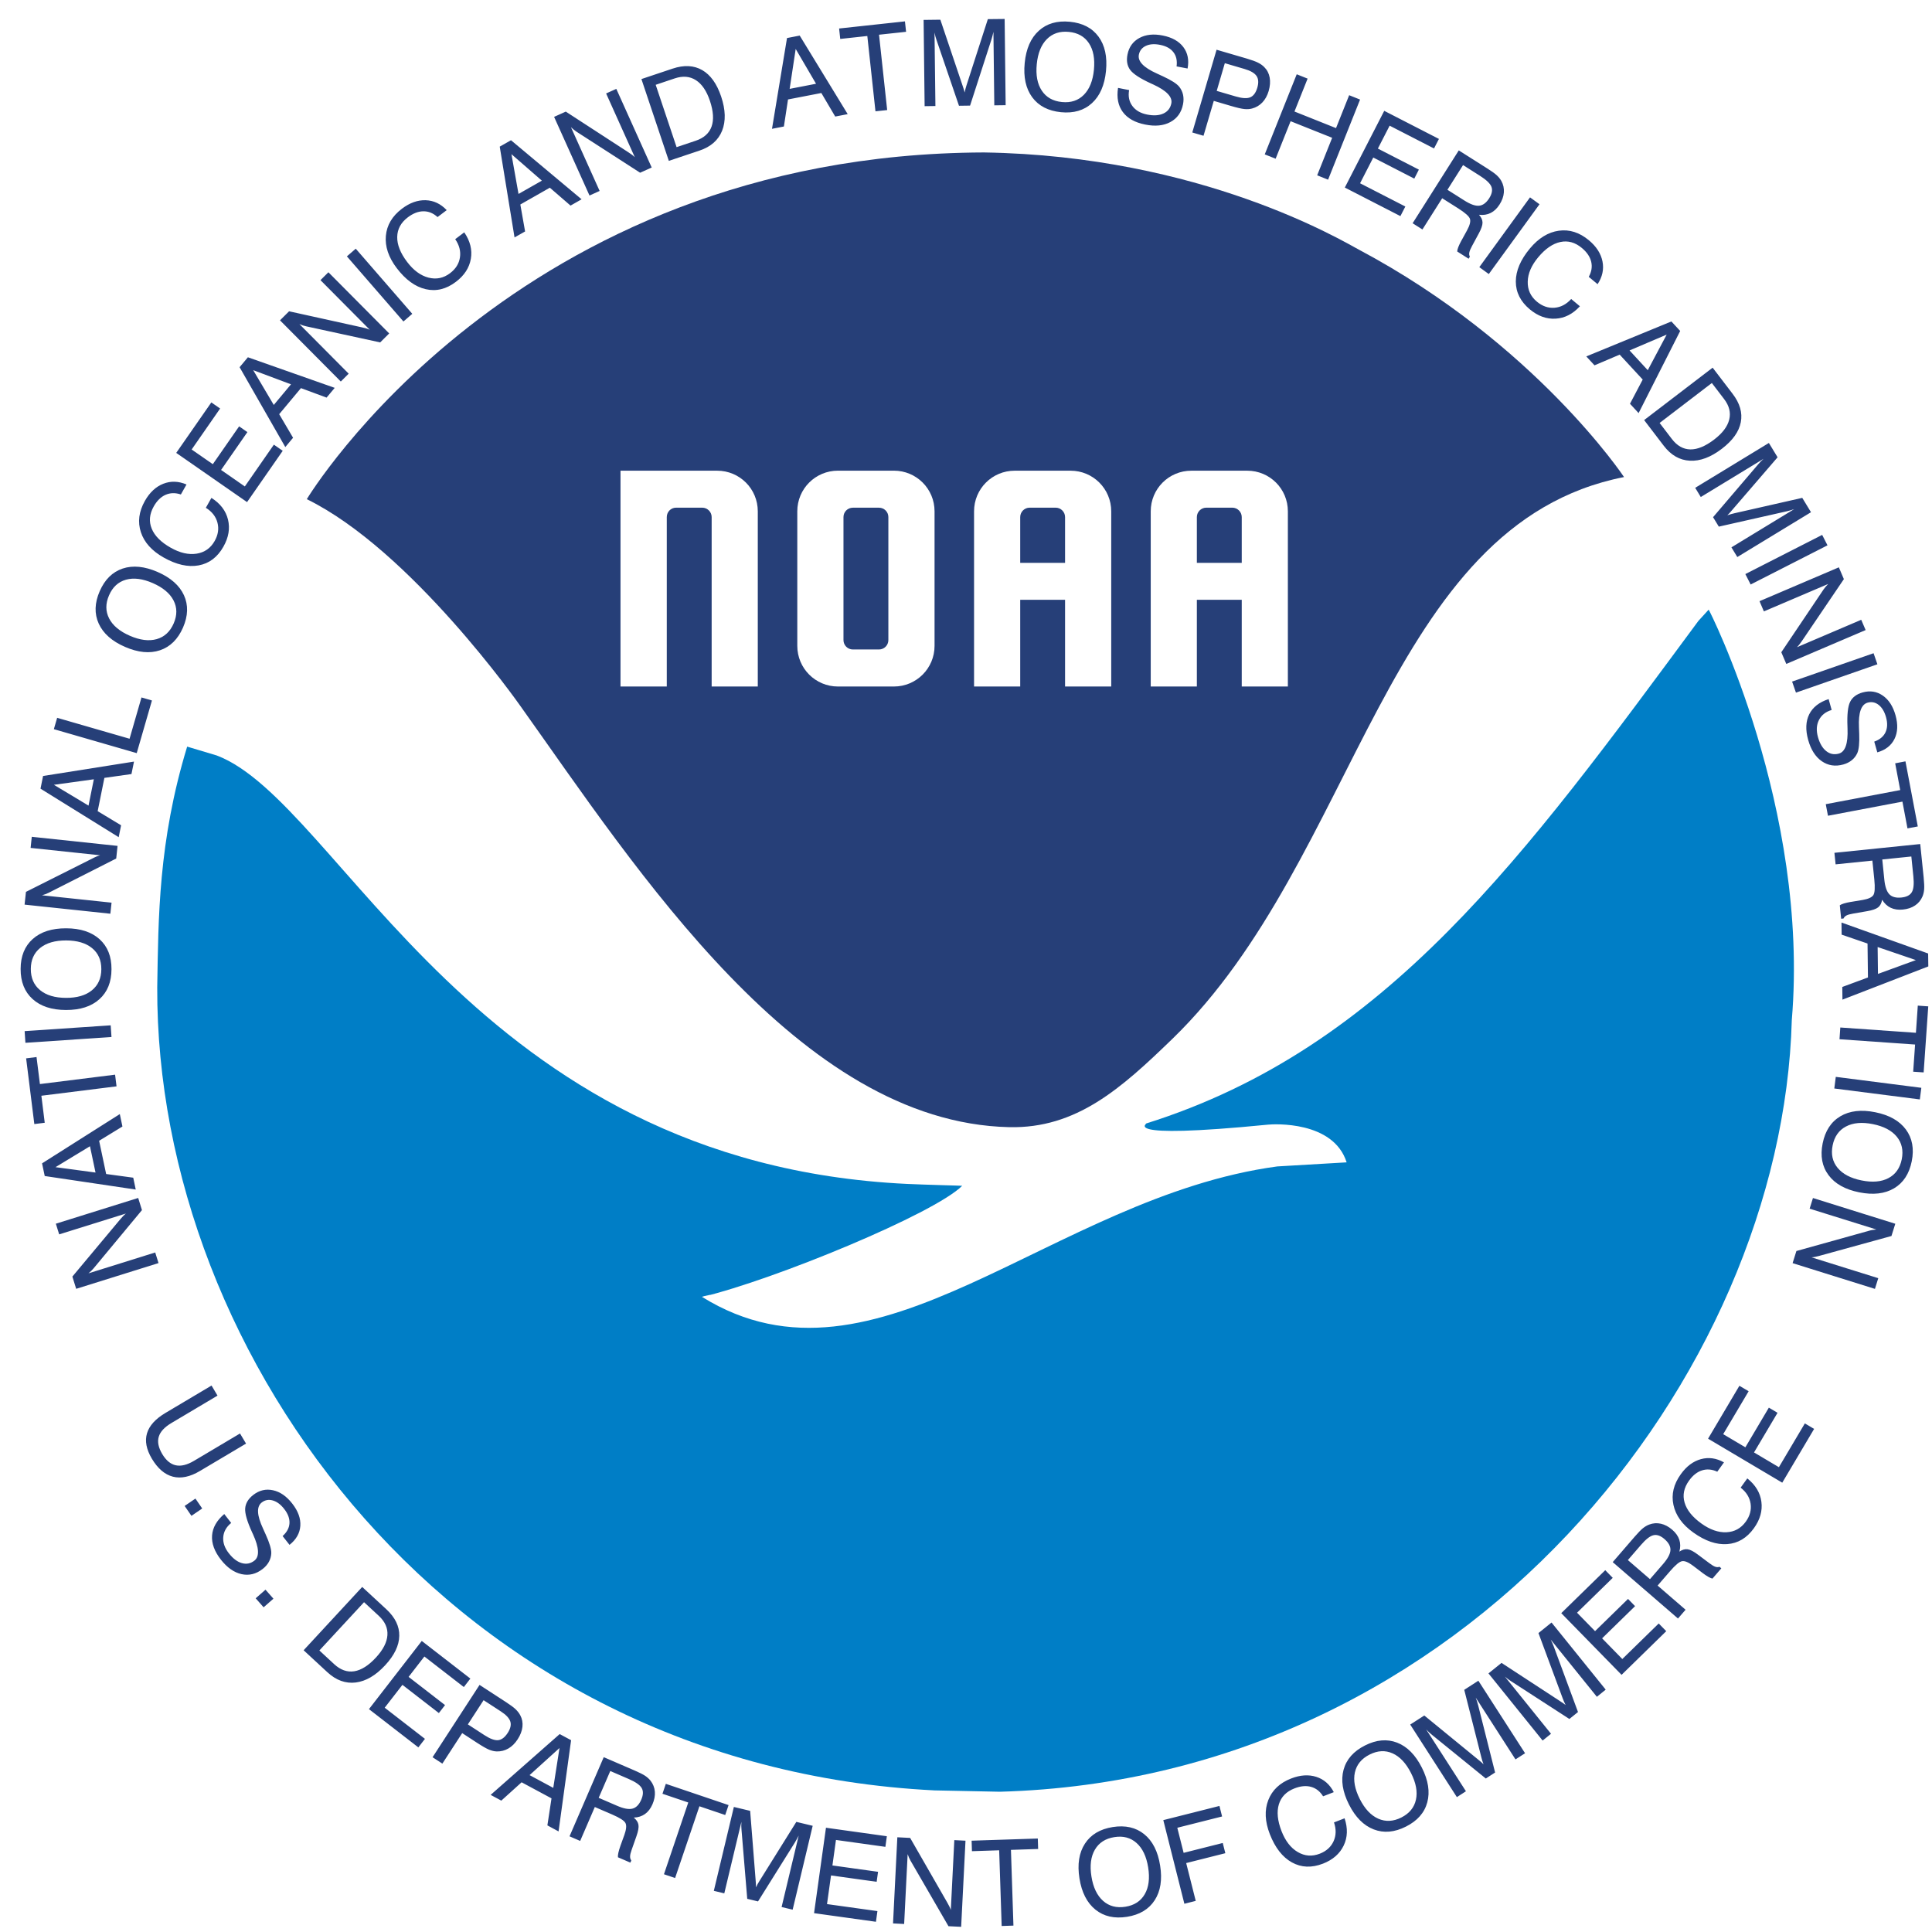 <svg id="noaa" width="65" height="65" viewBox="0 0 65 65" fill="none" xmlns="http://www.w3.org/2000/svg">
<path d="M57.486 20.511C57.501 20.504 60.883 27.201 60.283 34.32C59.956 46.277 49.389 59.841 33.641 60.281L31.445 60.236C15.217 59.429 5.244 45.659 5.29 33.217C5.33 30.903 5.321 28.318 6.297 25.119L7.292 25.417C11.451 26.989 15.938 39.141 30.525 39.832C31.158 39.862 32.374 39.89 32.372 39.895C31.427 40.837 26.059 43.052 23.623 43.635C24.26 43.483 23.573 43.619 23.623 43.635C29.49 47.272 35.357 40.273 42.973 39.243L45.306 39.106C44.86 37.7 42.852 37.818 42.665 37.837C37.395 38.356 38.711 37.751 38.547 37.803C46.645 35.264 51.31 28.779 57.138 20.893L57.486 20.511Z" fill="#007EC6"/>
<path fill-rule="evenodd" clip-rule="evenodd" d="M45.718 8.399C45.152 8.098 40.4 5.243 33.104 5.129C17.287 5.185 10.322 16.794 10.322 16.794C13.822 18.509 17.453 23.675 17.504 23.747C21.421 29.242 26.879 37.759 33.95 37.922C36.214 37.974 37.72 36.62 39.44 34.955C45.717 28.875 46.596 17.634 54.639 16.05C54.639 16.05 51.654 11.556 45.718 8.399ZM28.193 15.835H30.073C30.831 15.835 31.442 16.445 31.442 17.203V21.728C31.442 22.486 30.831 23.097 30.073 23.097H28.193C27.435 23.097 26.824 22.486 26.824 21.728V17.203C26.824 16.445 27.435 15.835 28.193 15.835ZM28.694 17.081H29.572C29.747 17.081 29.888 17.221 29.888 17.396V21.535C29.888 21.71 29.747 21.851 29.572 21.851H28.694C28.519 21.851 28.378 21.71 28.378 21.535V17.396C28.378 17.221 28.519 17.081 28.694 17.081ZM34.139 15.836C33.381 15.836 32.771 16.446 32.771 17.204V23.097H34.324V20.18H35.833V23.097H37.386V17.204C37.386 16.446 36.776 15.836 36.017 15.836H34.139ZM34.641 17.08H35.516C35.691 17.08 35.833 17.222 35.833 17.397V18.937H34.324V17.397C34.324 17.222 34.466 17.08 34.641 17.08ZM40.083 15.836C39.324 15.836 38.715 16.446 38.715 17.204V23.097H40.267V20.18H41.777V23.097H43.329V17.204C43.329 16.446 42.72 15.836 41.961 15.836H40.083ZM40.584 17.08H41.459C41.634 17.08 41.777 17.222 41.777 17.397V18.937H40.267V17.397C40.267 17.222 40.41 17.08 40.584 17.08ZM20.876 15.836V23.097H22.433V17.397C22.433 17.222 22.571 17.08 22.746 17.08H23.625C23.8 17.08 23.943 17.222 23.943 17.397V23.097H25.495V17.204C25.495 16.446 24.886 15.836 24.127 15.836H20.876Z" fill="#263F78"/>
<path d="M5.333 42.495L2.563 43.361L2.435 42.949L4.042 41.026C4.077 40.984 4.111 40.946 4.143 40.913C4.175 40.879 4.206 40.851 4.236 40.828L1.991 41.529L1.879 41.17L4.649 40.304L4.776 40.713L3.149 42.672C3.124 42.702 3.097 42.731 3.069 42.758C3.04 42.786 3.009 42.813 2.976 42.84L5.222 42.138L5.333 42.495ZM3.214 39.449L3.027 38.564L1.867 39.268L3.214 39.449ZM4.567 40.021L1.505 39.566L1.415 39.14L4.031 37.482L4.119 37.9L3.335 38.38L3.571 39.498L4.483 39.622L4.567 40.021ZM3.921 36.549L1.392 36.865L1.505 37.774L1.155 37.818L0.879 35.607L1.229 35.563L1.343 36.472L3.872 36.156L3.921 36.549ZM3.751 34.889L0.855 35.084L0.829 34.691L3.724 34.496L3.751 34.889ZM2.22 33.572C2.591 33.574 2.882 33.489 3.092 33.318C3.302 33.147 3.408 32.91 3.409 32.607C3.41 32.305 3.306 32.068 3.097 31.898C2.888 31.727 2.597 31.641 2.226 31.64C1.853 31.639 1.562 31.723 1.352 31.892C1.143 32.061 1.038 32.297 1.037 32.599C1.036 32.903 1.139 33.14 1.348 33.312C1.556 33.484 1.847 33.571 2.22 33.572ZM2.218 33.98C1.739 33.979 1.365 33.856 1.095 33.611C0.826 33.367 0.692 33.029 0.694 32.598C0.695 32.169 0.831 31.833 1.101 31.592C1.371 31.35 1.746 31.23 2.227 31.232C2.706 31.233 3.081 31.356 3.35 31.599C3.619 31.842 3.753 32.178 3.751 32.608C3.75 33.039 3.614 33.376 3.343 33.618C3.073 33.861 2.698 33.982 2.218 33.98ZM3.713 30.741L0.827 30.435L0.873 30.006L3.112 28.881C3.161 28.855 3.207 28.834 3.25 28.816C3.292 28.798 3.332 28.785 3.369 28.775L1.03 28.527L1.069 28.153L3.955 28.459L3.91 28.884L1.638 30.036C1.604 30.053 1.568 30.069 1.53 30.083C1.493 30.097 1.454 30.11 1.413 30.121L3.753 30.369L3.713 30.741ZM2.978 27.104L3.157 26.218L1.813 26.404L2.978 27.104ZM3.993 28.166L1.363 26.534L1.449 26.107L4.508 25.623L4.423 26.042L3.512 26.171L3.286 27.291L4.074 27.766L3.993 28.166ZM4.6 25.338L1.812 24.532L1.923 24.15L4.359 24.854L4.76 23.465L5.112 23.567L4.6 25.338ZM4.369 21.39C4.71 21.538 5.01 21.576 5.271 21.503C5.531 21.429 5.722 21.253 5.843 20.975C5.964 20.698 5.962 20.44 5.838 20.2C5.714 19.961 5.481 19.767 5.141 19.618C4.799 19.469 4.498 19.431 4.239 19.503C3.979 19.576 3.789 19.751 3.669 20.028C3.547 20.306 3.548 20.565 3.671 20.806C3.794 21.046 4.027 21.241 4.369 21.39ZM4.206 21.764C3.766 21.573 3.472 21.311 3.321 20.98C3.171 20.649 3.182 20.286 3.354 19.891C3.526 19.497 3.783 19.243 4.127 19.128C4.471 19.014 4.863 19.052 5.304 19.244C5.743 19.436 6.038 19.697 6.189 20.026C6.339 20.356 6.329 20.718 6.158 21.112C5.985 21.507 5.727 21.762 5.382 21.878C5.038 21.993 4.645 21.955 4.206 21.764ZM6.925 17.084L7.113 16.751C7.412 16.939 7.598 17.183 7.671 17.481C7.743 17.779 7.692 18.082 7.517 18.391C7.317 18.747 7.038 18.957 6.682 19.022C6.325 19.087 5.932 18.998 5.504 18.756C5.108 18.532 4.853 18.249 4.74 17.906C4.627 17.563 4.672 17.212 4.874 16.853C5.036 16.567 5.242 16.375 5.492 16.276C5.743 16.177 6.004 16.185 6.275 16.3L6.085 16.636C5.9 16.574 5.729 16.578 5.571 16.647C5.414 16.716 5.28 16.847 5.172 17.039C5.027 17.296 5.005 17.545 5.105 17.788C5.204 18.03 5.418 18.244 5.745 18.428C6.054 18.603 6.343 18.669 6.612 18.628C6.882 18.586 7.085 18.444 7.222 18.201C7.339 17.994 7.37 17.788 7.316 17.584C7.262 17.379 7.132 17.212 6.925 17.084ZM8.312 16.893L5.929 15.237L7.11 13.539L7.406 13.744L6.448 15.123L7.16 15.617L8.045 14.344L8.323 14.538L7.438 15.811L8.237 16.366L9.214 14.96L9.512 15.167L8.312 16.893ZM9.211 13.624L9.79 12.93L8.519 12.454L9.211 13.624ZM9.599 15.041L8.061 12.354L8.34 12.02L11.261 13.049L10.987 13.377L10.125 13.058L9.393 13.935L9.86 14.728L9.599 15.041ZM11.466 12.836L9.42 10.777L9.726 10.473L12.174 11.013C12.227 11.025 12.277 11.037 12.321 11.05C12.366 11.063 12.405 11.078 12.44 11.094L10.782 9.425L11.049 9.16L13.094 11.218L12.791 11.52L10.302 10.979C10.264 10.971 10.226 10.96 10.188 10.948C10.15 10.935 10.112 10.92 10.073 10.903L11.731 12.572L11.466 12.836ZM13.573 10.816L11.671 8.625L11.969 8.367L13.871 10.558L13.573 10.816ZM15.315 8.047L15.619 7.817C15.819 8.109 15.893 8.406 15.841 8.708C15.789 9.01 15.621 9.268 15.338 9.482C15.013 9.729 14.674 9.811 14.321 9.729C13.968 9.647 13.643 9.41 13.345 9.017C13.071 8.655 12.95 8.294 12.982 7.934C13.015 7.574 13.195 7.27 13.524 7.021C13.786 6.823 14.051 6.728 14.321 6.736C14.59 6.745 14.826 6.856 15.029 7.07L14.721 7.303C14.576 7.172 14.418 7.107 14.245 7.109C14.073 7.11 13.899 7.177 13.723 7.31C13.489 7.487 13.369 7.707 13.364 7.97C13.359 8.232 13.47 8.513 13.697 8.812C13.911 9.095 14.15 9.271 14.414 9.34C14.678 9.408 14.921 9.359 15.142 9.191C15.332 9.047 15.443 8.871 15.474 8.661C15.506 8.452 15.453 8.247 15.315 8.047ZM17.445 6.525L18.231 6.078L17.207 5.187L17.445 6.525ZM17.311 7.988L16.813 4.933L17.192 4.718L19.567 6.705L19.195 6.917L18.499 6.315L17.506 6.88L17.666 7.787L17.311 7.988ZM19.833 6.578L18.642 3.932L19.035 3.755L21.137 5.121C21.183 5.15 21.225 5.179 21.262 5.207C21.299 5.235 21.331 5.262 21.357 5.289L20.392 3.144L20.735 2.99L21.926 5.636L21.536 5.811L19.396 4.431C19.363 4.409 19.331 4.386 19.301 4.361C19.27 4.336 19.239 4.309 19.209 4.279L20.174 6.424L19.833 6.578ZM22.703 2.637L22.06 2.853L22.763 4.951L23.406 4.735C23.681 4.643 23.859 4.484 23.94 4.258C24.02 4.032 24.002 3.744 23.885 3.394C23.773 3.059 23.615 2.827 23.412 2.697C23.209 2.567 22.973 2.547 22.703 2.637ZM22.502 5.412L21.58 2.66L22.628 2.309C23.011 2.181 23.343 2.197 23.624 2.358C23.904 2.519 24.117 2.815 24.262 3.247C24.412 3.694 24.422 4.077 24.295 4.397C24.167 4.716 23.914 4.939 23.535 5.066L22.502 5.412ZM26.567 2.99L27.455 2.818L26.77 1.647L26.567 2.99ZM25.973 4.334L26.478 1.28L26.905 1.197L28.52 3.84L28.1 3.921L27.633 3.129L26.512 3.346L26.373 4.256L25.973 4.334ZM29.454 3.745L29.18 1.211L28.269 1.31L28.231 0.959L30.446 0.719L30.484 1.07L29.574 1.168L29.848 3.703L29.454 3.745ZM31.441 1.095L31.471 3.567L31.108 3.572L31.074 0.67L31.637 0.663L32.383 2.875C32.404 2.938 32.42 2.986 32.431 3.021C32.441 3.056 32.449 3.086 32.454 3.112C32.464 3.064 32.474 3.02 32.484 2.982C32.494 2.944 32.505 2.907 32.516 2.873L33.235 0.644L33.8 0.638L33.834 3.539L33.452 3.544L33.423 1.071C33.414 1.114 33.404 1.156 33.393 1.199C33.382 1.242 33.37 1.284 33.357 1.326L32.637 3.553L32.264 3.558L31.509 1.348C31.496 1.312 31.483 1.272 31.472 1.231C31.461 1.189 31.451 1.143 31.441 1.095ZM34.881 2.158C34.844 2.528 34.901 2.826 35.051 3.051C35.201 3.276 35.427 3.404 35.729 3.433C36.03 3.463 36.275 3.382 36.465 3.19C36.655 2.998 36.768 2.717 36.804 2.347C36.84 1.976 36.784 1.678 36.636 1.454C36.487 1.229 36.262 1.102 35.961 1.073C35.659 1.043 35.413 1.124 35.222 1.315C35.031 1.506 34.917 1.787 34.881 2.158ZM34.475 2.118C34.522 1.641 34.679 1.28 34.948 1.036C35.217 0.791 35.566 0.69 35.995 0.732C36.422 0.774 36.743 0.94 36.958 1.232C37.173 1.524 37.257 1.909 37.21 2.387C37.163 2.864 37.006 3.225 36.738 3.47C36.471 3.715 36.123 3.817 35.696 3.775C35.267 3.732 34.945 3.565 34.728 3.273C34.513 2.98 34.428 2.596 34.475 2.118ZM37.615 2.957L37.988 3.031C37.951 3.238 37.987 3.416 38.096 3.564C38.205 3.713 38.371 3.81 38.594 3.854C38.814 3.898 38.997 3.886 39.142 3.819C39.288 3.751 39.376 3.638 39.408 3.478C39.451 3.26 39.246 3.047 38.792 2.839C38.765 2.827 38.744 2.817 38.729 2.811C38.361 2.642 38.126 2.489 38.024 2.352C37.922 2.214 37.892 2.042 37.933 1.835C37.983 1.581 38.117 1.395 38.333 1.278C38.549 1.161 38.811 1.133 39.119 1.195C39.433 1.257 39.664 1.387 39.813 1.585C39.961 1.782 40.008 2.022 39.955 2.305L39.585 2.234C39.61 2.04 39.575 1.881 39.478 1.756C39.382 1.631 39.233 1.549 39.03 1.509C38.841 1.471 38.681 1.482 38.551 1.543C38.422 1.603 38.343 1.703 38.316 1.84C38.272 2.061 38.473 2.272 38.921 2.473C38.987 2.504 39.038 2.527 39.074 2.544C39.081 2.546 39.094 2.552 39.112 2.561C39.404 2.696 39.592 2.815 39.675 2.92C39.739 3 39.781 3.09 39.803 3.19C39.824 3.29 39.824 3.397 39.801 3.51C39.747 3.784 39.605 3.983 39.376 4.106C39.148 4.23 38.866 4.258 38.531 4.191C38.185 4.123 37.934 3.982 37.776 3.769C37.618 3.556 37.565 3.285 37.615 2.957ZM40.935 3.058L41.57 3.244C41.79 3.309 41.955 3.319 42.063 3.274C42.171 3.229 42.251 3.121 42.301 2.95C42.349 2.785 42.341 2.653 42.275 2.556C42.209 2.459 42.075 2.38 41.872 2.321L41.208 2.126L40.935 3.058ZM40.113 4.457L40.93 1.673L41.955 1.973C42.121 2.022 42.246 2.068 42.328 2.11C42.41 2.151 42.48 2.201 42.536 2.259C42.632 2.354 42.692 2.471 42.717 2.61C42.742 2.748 42.73 2.899 42.683 3.062C42.637 3.217 42.567 3.345 42.472 3.445C42.376 3.546 42.261 3.615 42.124 3.651C42.045 3.672 41.958 3.678 41.863 3.668C41.768 3.659 41.617 3.624 41.41 3.563L40.836 3.394L40.491 4.568L40.113 4.457ZM42.551 5.194L43.627 2.499L43.993 2.645L43.551 3.752L44.949 4.31L45.391 3.203L45.758 3.35L44.682 6.045L44.315 5.898L44.819 4.636L43.421 4.078L42.917 5.34L42.551 5.194ZM45.245 6.31L46.571 3.729L48.411 4.674L48.246 4.995L46.753 4.228L46.357 4.999L47.736 5.707L47.582 6.009L46.202 5.3L45.758 6.166L47.281 6.948L47.115 7.271L45.245 6.31ZM49.223 5.554L48.697 6.385L49.266 6.745C49.471 6.875 49.637 6.934 49.764 6.921C49.892 6.908 50.004 6.824 50.103 6.669C50.195 6.524 50.22 6.396 50.178 6.285C50.136 6.175 50.007 6.051 49.792 5.915L49.223 5.554ZM49.079 5.06L50.029 5.662C50.184 5.759 50.293 5.838 50.357 5.897C50.421 5.957 50.472 6.02 50.511 6.088C50.578 6.21 50.606 6.338 50.596 6.473C50.586 6.608 50.538 6.744 50.451 6.88C50.368 7.012 50.268 7.107 50.152 7.165C50.036 7.223 49.905 7.243 49.759 7.226C49.838 7.313 49.877 7.401 49.878 7.49C49.878 7.578 49.836 7.702 49.75 7.859L49.522 8.281C49.473 8.371 49.443 8.443 49.433 8.497C49.423 8.55 49.43 8.597 49.453 8.636L49.41 8.705L49.026 8.461C49.027 8.39 49.074 8.267 49.168 8.092C49.171 8.088 49.173 8.084 49.175 8.082L49.357 7.75C49.45 7.579 49.483 7.45 49.455 7.364C49.427 7.278 49.295 7.16 49.06 7.011L48.521 6.67L47.856 7.72L47.526 7.511L49.079 5.06ZM49.77 8.988L51.476 6.64L51.795 6.872L50.089 9.22L49.77 8.988ZM52.861 10.06L53.154 10.304C52.915 10.565 52.642 10.704 52.336 10.721C52.03 10.739 51.741 10.634 51.468 10.407C51.155 10.145 50.998 9.833 50.998 9.471C50.999 9.108 51.157 8.738 51.472 8.36C51.763 8.011 52.087 7.812 52.445 7.762C52.803 7.712 53.14 7.82 53.457 8.084C53.709 8.294 53.861 8.531 53.914 8.796C53.966 9.06 53.911 9.315 53.749 9.561L53.452 9.314C53.547 9.143 53.574 8.974 53.534 8.806C53.494 8.639 53.39 8.484 53.22 8.343C52.994 8.154 52.753 8.087 52.496 8.142C52.24 8.196 51.991 8.368 51.751 8.656C51.523 8.929 51.406 9.201 51.399 9.474C51.391 9.746 51.494 9.972 51.708 10.15C51.891 10.302 52.087 10.37 52.299 10.354C52.51 10.338 52.697 10.239 52.861 10.06ZM54.824 11.79L55.437 12.455L56.074 11.257L54.824 11.79ZM53.369 11.991L56.232 10.815L56.528 11.135L55.129 13.898L54.839 13.584L55.267 12.77L54.492 11.931L53.645 12.291L53.369 11.991ZM58.005 13.425L57.593 12.886L55.836 14.23L56.247 14.768C56.424 14.999 56.632 15.116 56.871 15.12C57.111 15.123 57.378 15.012 57.671 14.788C57.952 14.574 58.121 14.349 58.178 14.115C58.236 13.881 58.178 13.651 58.005 13.425ZM55.315 14.133L57.62 12.37L58.291 13.248C58.537 13.569 58.629 13.888 58.567 14.206C58.506 14.523 58.294 14.82 57.932 15.097C57.557 15.384 57.199 15.518 56.855 15.5C56.512 15.483 56.219 15.315 55.976 14.998L55.315 14.133ZM59.333 15.436L57.221 16.722L57.033 16.412L59.512 14.903L59.805 15.385L58.282 17.153C58.239 17.204 58.205 17.243 58.181 17.269C58.156 17.296 58.134 17.318 58.114 17.336C58.161 17.32 58.204 17.306 58.242 17.296C58.28 17.285 58.316 17.275 58.352 17.268L60.635 16.75L60.929 17.233L58.45 18.741L58.252 18.415L60.364 17.129C60.323 17.143 60.281 17.156 60.239 17.169C60.196 17.181 60.154 17.192 60.111 17.203L57.828 17.718L57.634 17.4L59.15 15.624C59.175 15.594 59.202 15.563 59.233 15.532C59.263 15.501 59.297 15.47 59.333 15.436ZM58.72 19.314L61.305 17.996L61.484 18.347L58.899 19.665L58.72 19.314ZM59.197 20.226L61.866 19.087L62.035 19.484L60.629 21.558C60.598 21.604 60.569 21.645 60.54 21.681C60.511 21.718 60.483 21.749 60.456 21.775L62.619 20.852L62.767 21.198L60.098 22.337L59.93 21.944L61.352 19.831C61.374 19.799 61.398 19.767 61.424 19.737C61.45 19.707 61.477 19.677 61.508 19.647L59.344 20.57L59.197 20.226ZM60.293 22.931L63.034 21.977L63.163 22.349L60.423 23.303L60.293 22.931ZM61.522 23.52L61.624 23.886C61.423 23.946 61.281 24.058 61.197 24.223C61.113 24.387 61.102 24.579 61.163 24.798C61.224 25.014 61.317 25.172 61.443 25.271C61.568 25.37 61.71 25.398 61.867 25.354C62.08 25.295 62.178 25.015 62.158 24.516C62.157 24.486 62.156 24.463 62.156 24.447C62.139 24.043 62.17 23.764 62.246 23.611C62.323 23.458 62.463 23.353 62.667 23.296C62.916 23.227 63.142 23.262 63.344 23.402C63.546 23.542 63.689 23.763 63.773 24.066C63.859 24.374 63.848 24.639 63.738 24.861C63.629 25.082 63.436 25.233 63.16 25.312L63.057 24.951C63.24 24.886 63.366 24.782 63.434 24.64C63.502 24.497 63.509 24.327 63.453 24.128C63.401 23.942 63.319 23.805 63.206 23.716C63.094 23.628 62.97 23.602 62.834 23.64C62.618 23.701 62.521 23.976 62.543 24.466C62.546 24.539 62.548 24.595 62.549 24.634C62.55 24.642 62.551 24.656 62.551 24.677C62.563 24.998 62.541 25.219 62.485 25.341C62.442 25.434 62.381 25.512 62.302 25.576C62.222 25.641 62.127 25.689 62.016 25.72C61.746 25.795 61.505 25.758 61.291 25.61C61.078 25.461 60.926 25.223 60.834 24.894C60.739 24.555 60.752 24.267 60.87 24.03C60.989 23.793 61.206 23.623 61.522 23.52ZM61.426 27.056L63.931 26.581L63.761 25.681L64.107 25.615L64.522 27.805L64.175 27.87L64.005 26.97L61.5 27.445L61.426 27.056ZM64.305 28.816L63.327 28.916L63.395 29.586C63.419 29.828 63.476 29.994 63.565 30.087C63.653 30.178 63.789 30.215 63.972 30.196C64.143 30.179 64.259 30.119 64.32 30.018C64.381 29.917 64.399 29.74 64.373 29.486L64.305 28.816ZM64.604 28.397L64.719 29.516C64.737 29.698 64.743 29.832 64.736 29.919C64.729 30.007 64.711 30.086 64.681 30.158C64.627 30.286 64.543 30.388 64.431 30.463C64.319 30.539 64.182 30.585 64.021 30.601C63.866 30.617 63.73 30.597 63.612 30.542C63.495 30.487 63.398 30.396 63.322 30.271C63.302 30.386 63.258 30.472 63.188 30.527C63.118 30.582 62.995 30.625 62.819 30.655L62.346 30.737C62.245 30.754 62.17 30.775 62.122 30.8C62.073 30.826 62.041 30.86 62.024 30.902L61.944 30.91L61.898 30.458C61.954 30.415 62.08 30.376 62.276 30.342C62.281 30.341 62.285 30.341 62.288 30.341L62.662 30.279C62.854 30.246 62.975 30.192 63.025 30.117C63.076 30.042 63.087 29.866 63.059 29.589L62.994 28.954L61.757 29.08L61.717 28.692L64.604 28.397ZM63.171 31.862L63.182 32.766L64.457 32.301L63.171 31.862ZM61.955 31.038L64.87 32.079L64.876 32.514L61.987 33.632L61.982 33.205L62.845 32.886L62.831 31.744L61.96 31.445L61.955 31.038ZM61.915 34.569L64.459 34.747L64.522 33.833L64.874 33.858L64.719 36.08L64.367 36.056L64.431 35.142L61.888 34.964L61.915 34.569ZM61.763 36.23L64.641 36.598L64.591 36.989L61.713 36.621L61.763 36.23ZM63.011 37.82C62.646 37.746 62.344 37.773 62.105 37.9C61.866 38.026 61.717 38.238 61.657 38.536C61.597 38.832 61.653 39.084 61.825 39.292C61.997 39.5 62.265 39.641 62.629 39.714C62.995 39.788 63.297 39.762 63.535 39.636C63.773 39.511 63.922 39.3 63.982 39.004C64.042 38.706 63.986 38.453 63.816 38.244C63.645 38.035 63.376 37.893 63.011 37.82ZM63.091 37.42C63.561 37.514 63.904 37.708 64.121 38C64.337 38.292 64.403 38.649 64.318 39.072C64.233 39.493 64.035 39.795 63.723 39.98C63.411 40.164 63.02 40.209 62.549 40.114C62.079 40.02 61.735 39.827 61.519 39.536C61.302 39.245 61.236 38.889 61.321 38.468C61.406 38.046 61.605 37.742 61.917 37.556C62.23 37.371 62.621 37.325 63.091 37.42ZM60.995 40.306L63.765 41.172L63.636 41.584L61.22 42.249C61.167 42.264 61.117 42.276 61.072 42.285C61.026 42.294 60.985 42.3 60.947 42.302L63.192 43.003L63.08 43.363L60.31 42.497L60.438 42.089L62.891 41.405C62.929 41.394 62.967 41.386 63.006 41.38C63.045 41.373 63.086 41.368 63.128 41.365L60.883 40.664L60.995 40.306Z" fill="#263F78"/>
<path d="M5.569 47.535L7.117 46.615L7.318 46.954L5.767 47.876C5.533 48.015 5.391 48.169 5.341 48.339C5.29 48.509 5.33 48.702 5.458 48.919C5.586 49.133 5.738 49.26 5.914 49.298C6.09 49.336 6.293 49.286 6.524 49.15L8.075 48.228L8.278 48.568L6.729 49.488C6.395 49.687 6.091 49.751 5.817 49.681C5.543 49.61 5.307 49.408 5.108 49.074C4.923 48.762 4.869 48.478 4.946 48.222C5.023 47.965 5.23 47.736 5.569 47.535ZM6.212 50.666L6.575 50.418L6.803 50.751L6.441 50.999L6.212 50.666ZM7.545 50.938L7.778 51.238C7.615 51.371 7.526 51.529 7.511 51.713C7.496 51.897 7.558 52.078 7.698 52.257C7.836 52.434 7.982 52.545 8.136 52.589C8.29 52.633 8.432 52.605 8.56 52.505C8.735 52.368 8.719 52.073 8.512 51.618C8.499 51.592 8.489 51.571 8.483 51.556C8.314 51.188 8.236 50.919 8.249 50.748C8.262 50.577 8.352 50.427 8.518 50.297C8.722 50.138 8.945 50.085 9.185 50.138C9.425 50.19 9.641 50.34 9.834 50.588C10.031 50.841 10.121 51.09 10.104 51.337C10.087 51.583 9.966 51.796 9.741 51.975L9.508 51.679C9.653 51.549 9.73 51.406 9.739 51.248C9.748 51.09 9.689 50.93 9.562 50.768C9.443 50.615 9.315 50.52 9.177 50.481C9.039 50.441 8.915 50.465 8.804 50.551C8.627 50.69 8.642 50.981 8.849 51.426C8.879 51.492 8.902 51.543 8.918 51.579C8.922 51.586 8.928 51.599 8.936 51.618C9.069 51.91 9.132 52.124 9.127 52.258C9.123 52.359 9.096 52.455 9.047 52.545C8.998 52.635 8.928 52.715 8.837 52.786C8.616 52.958 8.379 53.016 8.125 52.96C7.872 52.903 7.64 52.74 7.43 52.471C7.214 52.194 7.115 51.922 7.135 51.658C7.155 51.394 7.291 51.154 7.545 50.938ZM8.602 53.773L8.932 53.483L9.199 53.786L8.869 54.076L8.602 53.773ZM12.745 54.364L12.248 53.904L10.745 55.528L11.243 55.989C11.456 56.185 11.681 56.265 11.918 56.228C12.155 56.19 12.399 56.036 12.649 55.765C12.889 55.505 13.018 55.255 13.034 55.015C13.051 54.775 12.954 54.558 12.745 54.364ZM10.215 55.521L12.186 53.391L12.997 54.141C13.294 54.416 13.44 54.715 13.433 55.038C13.427 55.361 13.269 55.69 12.959 56.025C12.639 56.371 12.308 56.564 11.967 56.606C11.626 56.647 11.309 56.532 11.015 56.261L10.215 55.521ZM12.413 57.502L14.19 55.208L15.825 56.474L15.605 56.759L14.278 55.731L13.747 56.417L14.973 57.366L14.765 57.634L13.539 56.685L12.943 57.454L14.297 58.502L14.075 58.789L12.413 57.502ZM15.741 58.015L16.296 58.376C16.488 58.501 16.643 58.558 16.76 58.546C16.876 58.534 16.983 58.453 17.081 58.303C17.174 58.159 17.204 58.031 17.169 57.919C17.133 57.806 17.027 57.693 16.85 57.578L16.27 57.201L15.741 58.015ZM14.553 59.12L16.134 56.687L17.029 57.269C17.174 57.363 17.28 57.442 17.347 57.506C17.414 57.57 17.466 57.637 17.504 57.709C17.568 57.828 17.592 57.957 17.577 58.097C17.561 58.237 17.507 58.378 17.414 58.52C17.326 58.656 17.222 58.758 17.102 58.827C16.982 58.896 16.851 58.929 16.71 58.925C16.628 58.922 16.544 58.902 16.455 58.866C16.367 58.83 16.232 58.753 16.052 58.636L15.55 58.309L14.883 59.335L14.553 59.12ZM17.817 59.722L18.614 60.151L18.824 58.81L17.817 59.722ZM16.507 60.387L18.83 58.341L19.214 58.547L18.792 61.616L18.416 61.413L18.555 60.504L17.549 59.963L16.866 60.58L16.507 60.387ZM20.532 59.584L20.142 60.486L20.76 60.753C20.983 60.85 21.156 60.882 21.28 60.849C21.403 60.817 21.502 60.716 21.575 60.547C21.643 60.389 21.648 60.259 21.589 60.157C21.53 60.054 21.384 59.952 21.15 59.851L20.532 59.584ZM20.312 59.118L21.345 59.564C21.512 59.636 21.633 59.697 21.705 59.745C21.778 59.794 21.838 59.849 21.887 59.91C21.972 60.02 22.02 60.142 22.032 60.277C22.043 60.412 22.016 60.554 21.952 60.702C21.89 60.846 21.806 60.955 21.701 61.03C21.595 61.105 21.469 61.146 21.322 61.151C21.413 61.225 21.466 61.305 21.48 61.393C21.495 61.481 21.472 61.609 21.412 61.778L21.253 62.23C21.218 62.327 21.2 62.403 21.199 62.457C21.197 62.512 21.211 62.557 21.24 62.592L21.208 62.666L20.79 62.486C20.781 62.416 20.808 62.287 20.874 62.099C20.876 62.094 20.878 62.09 20.878 62.088L21.007 61.731C21.072 61.548 21.084 61.416 21.043 61.335C21.002 61.254 20.854 61.159 20.598 61.048L20.012 60.795L19.519 61.936L19.161 61.781L20.312 59.118ZM22.338 63.057L23.156 60.643L22.288 60.349L22.401 60.015L24.512 60.73L24.399 61.064L23.531 60.77L22.713 63.184L22.338 63.057ZM24.943 61.295L24.368 63.7L24.016 63.615L24.69 60.793L25.238 60.924L25.422 63.251C25.427 63.317 25.431 63.368 25.433 63.404C25.434 63.44 25.434 63.472 25.433 63.498C25.455 63.454 25.475 63.414 25.494 63.379C25.513 63.345 25.532 63.312 25.552 63.282L26.792 61.295L27.342 61.427L26.668 64.249L26.296 64.16L26.871 61.756C26.852 61.794 26.832 61.833 26.81 61.872C26.789 61.911 26.767 61.949 26.744 61.987L25.503 63.971L25.14 63.884L24.947 61.557C24.943 61.518 24.941 61.477 24.94 61.434C24.94 61.391 24.941 61.344 24.943 61.295ZM27.388 64.366L27.789 61.492L29.837 61.778L29.788 62.135L28.125 61.903L28.006 62.761L29.541 62.975L29.494 63.311L27.959 63.097L27.824 64.061L29.52 64.297L29.47 64.656L27.388 64.366ZM30.045 64.711L30.19 61.813L30.621 61.835L31.869 64.008C31.897 64.055 31.921 64.1 31.941 64.142C31.962 64.183 31.977 64.222 31.989 64.258L32.107 61.909L32.483 61.928L32.337 64.826L31.91 64.805L30.634 62.601C30.615 62.567 30.597 62.532 30.581 62.495C30.565 62.459 30.55 62.421 30.537 62.381L30.419 64.73L30.045 64.711ZM33.7 64.798L33.616 62.251L32.7 62.281L32.689 61.928L34.916 61.855L34.927 62.207L34.012 62.237L34.096 64.785L33.7 64.798ZM36.72 63.131C36.778 63.498 36.909 63.772 37.111 63.952C37.313 64.132 37.564 64.198 37.864 64.15C38.162 64.103 38.379 63.962 38.514 63.728C38.649 63.495 38.687 63.194 38.629 62.827C38.57 62.459 38.44 62.185 38.239 62.006C38.038 61.826 37.789 61.76 37.491 61.808C37.191 61.855 36.973 61.996 36.837 62.229C36.7 62.462 36.661 62.763 36.72 63.131ZM36.317 63.196C36.242 62.722 36.303 62.333 36.501 62.028C36.699 61.723 37.011 61.537 37.437 61.469C37.861 61.402 38.214 61.482 38.495 61.709C38.777 61.937 38.956 62.288 39.031 62.763C39.107 63.237 39.046 63.626 38.849 63.93C38.652 64.235 38.342 64.421 37.917 64.489C37.492 64.556 37.138 64.476 36.855 64.248C36.572 64.02 36.392 63.669 36.317 63.196ZM39.847 64.05L39.138 61.236L41.027 60.759L41.116 61.113L39.609 61.493L39.822 62.337L41.138 62.005L41.225 62.349L39.908 62.681L40.229 63.953L39.847 64.05ZM44.881 61.313L45.237 61.175C45.349 61.51 45.339 61.816 45.206 62.093C45.073 62.369 44.841 62.571 44.511 62.7C44.13 62.847 43.781 62.834 43.464 62.658C43.147 62.482 42.9 62.165 42.721 61.706C42.557 61.282 42.539 60.902 42.669 60.565C42.799 60.228 43.056 59.984 43.44 59.835C43.746 59.716 44.028 59.698 44.285 59.78C44.541 59.862 44.738 60.034 44.874 60.295L44.514 60.435C44.411 60.269 44.276 60.163 44.11 60.117C43.944 60.071 43.758 60.088 43.553 60.168C43.278 60.274 43.103 60.453 43.026 60.704C42.95 60.955 42.98 61.255 43.115 61.605C43.244 61.936 43.425 62.171 43.66 62.309C43.895 62.448 44.142 62.466 44.402 62.366C44.623 62.28 44.778 62.14 44.866 61.948C44.954 61.755 44.959 61.543 44.881 61.313ZM45.748 60.525C45.915 60.857 46.123 61.078 46.37 61.188C46.618 61.297 46.877 61.284 47.148 61.147C47.417 61.011 47.581 60.811 47.638 60.547C47.696 60.284 47.641 59.986 47.473 59.654C47.305 59.321 47.098 59.1 46.852 58.99C46.606 58.88 46.348 58.894 46.079 59.03C45.808 59.166 45.643 59.367 45.584 59.63C45.525 59.894 45.58 60.192 45.748 60.525ZM45.384 60.709C45.168 60.281 45.108 59.892 45.203 59.541C45.299 59.19 45.539 58.918 45.924 58.724C46.307 58.53 46.668 58.499 47.006 58.63C47.343 58.761 47.62 59.041 47.837 59.47C48.053 59.898 48.114 60.287 48.019 60.638C47.925 60.988 47.686 61.26 47.302 61.453C46.918 61.647 46.556 61.679 46.217 61.548C45.877 61.417 45.6 61.137 45.384 60.709ZM47.983 58.186L49.32 60.265L49.015 60.462L47.445 58.021L47.919 57.716L49.725 59.194C49.777 59.236 49.816 59.269 49.844 59.293C49.871 59.317 49.894 59.338 49.912 59.358C49.895 59.311 49.88 59.269 49.868 59.231C49.857 59.193 49.846 59.157 49.838 59.122L49.263 56.852L49.738 56.546L51.309 58.986L50.987 59.193L49.649 57.114C49.664 57.154 49.678 57.195 49.692 57.238C49.705 57.28 49.717 57.322 49.729 57.365L50.301 59.634L49.988 59.836L48.175 58.365C48.144 58.341 48.112 58.314 48.081 58.284C48.049 58.255 48.017 58.222 47.983 58.186ZM50.63 56.407L52.182 58.331L51.9 58.559L50.078 56.3L50.517 55.946L52.471 57.223C52.526 57.259 52.569 57.287 52.599 57.308C52.628 57.329 52.653 57.348 52.674 57.365C52.651 57.321 52.633 57.28 52.617 57.244C52.601 57.208 52.587 57.173 52.575 57.139L51.76 54.943L52.2 54.588L54.022 56.846L53.725 57.087L52.172 55.162C52.192 55.201 52.21 55.24 52.228 55.281C52.245 55.322 52.262 55.362 52.278 55.403L53.09 57.599L52.8 57.833L50.84 56.564C50.807 56.543 50.773 56.52 50.738 56.494C50.704 56.468 50.668 56.439 50.63 56.407ZM54.556 56.348L52.527 54.273L54.007 52.827L54.259 53.085L53.058 54.258L53.664 54.878L54.773 53.794L55.01 54.037L53.901 55.12L54.581 55.816L55.806 54.62L56.059 54.879L54.556 56.348ZM54.768 52.487L55.512 53.129L55.953 52.619C56.112 52.435 56.194 52.28 56.2 52.152C56.206 52.025 56.139 51.901 56 51.781C55.87 51.668 55.747 51.624 55.632 51.65C55.516 51.675 55.375 51.784 55.209 51.977L54.768 52.487ZM54.258 52.556L54.993 51.705C55.113 51.567 55.206 51.47 55.275 51.415C55.343 51.361 55.413 51.319 55.486 51.292C55.616 51.243 55.747 51.234 55.879 51.264C56.011 51.294 56.139 51.361 56.261 51.467C56.379 51.569 56.459 51.682 56.499 51.805C56.539 51.928 56.539 52.061 56.501 52.202C56.598 52.137 56.691 52.111 56.779 52.124C56.867 52.136 56.983 52.197 57.125 52.304L57.51 52.592C57.591 52.654 57.658 52.694 57.71 52.712C57.761 52.729 57.808 52.73 57.851 52.712L57.912 52.765L57.614 53.11C57.545 53.098 57.43 53.033 57.271 52.914C57.267 52.911 57.264 52.908 57.262 52.906L56.96 52.677C56.804 52.56 56.682 52.509 56.593 52.524C56.503 52.539 56.368 52.651 56.186 52.862L55.768 53.345L56.709 54.158L56.454 54.453L54.258 52.556ZM58.562 50.05L58.786 49.739C59.062 49.96 59.221 50.222 59.26 50.526C59.3 50.83 59.216 51.126 59.009 51.414C58.771 51.746 58.471 51.924 58.109 51.95C57.748 51.976 57.367 51.845 56.967 51.558C56.598 51.292 56.376 50.983 56.301 50.63C56.225 50.277 56.308 49.933 56.549 49.598C56.74 49.331 56.966 49.162 57.226 49.091C57.486 49.02 57.744 49.056 58.001 49.2L57.776 49.514C57.599 49.432 57.428 49.417 57.264 49.469C57.1 49.52 56.953 49.636 56.825 49.815C56.653 50.054 56.603 50.3 56.676 50.552C56.749 50.804 56.938 51.039 57.243 51.258C57.531 51.465 57.811 51.563 58.084 51.551C58.356 51.538 58.573 51.419 58.736 51.193C58.874 51 58.928 50.799 58.897 50.59C58.865 50.38 58.754 50.2 58.562 50.05ZM59.962 49.883L57.466 48.403L58.52 46.623L58.831 46.807L57.975 48.251L58.721 48.693L59.511 47.359L59.803 47.532L59.012 48.866L59.849 49.362L60.722 47.889L61.034 48.074L59.962 49.883Z" fill="#263F78"/>
</svg>

